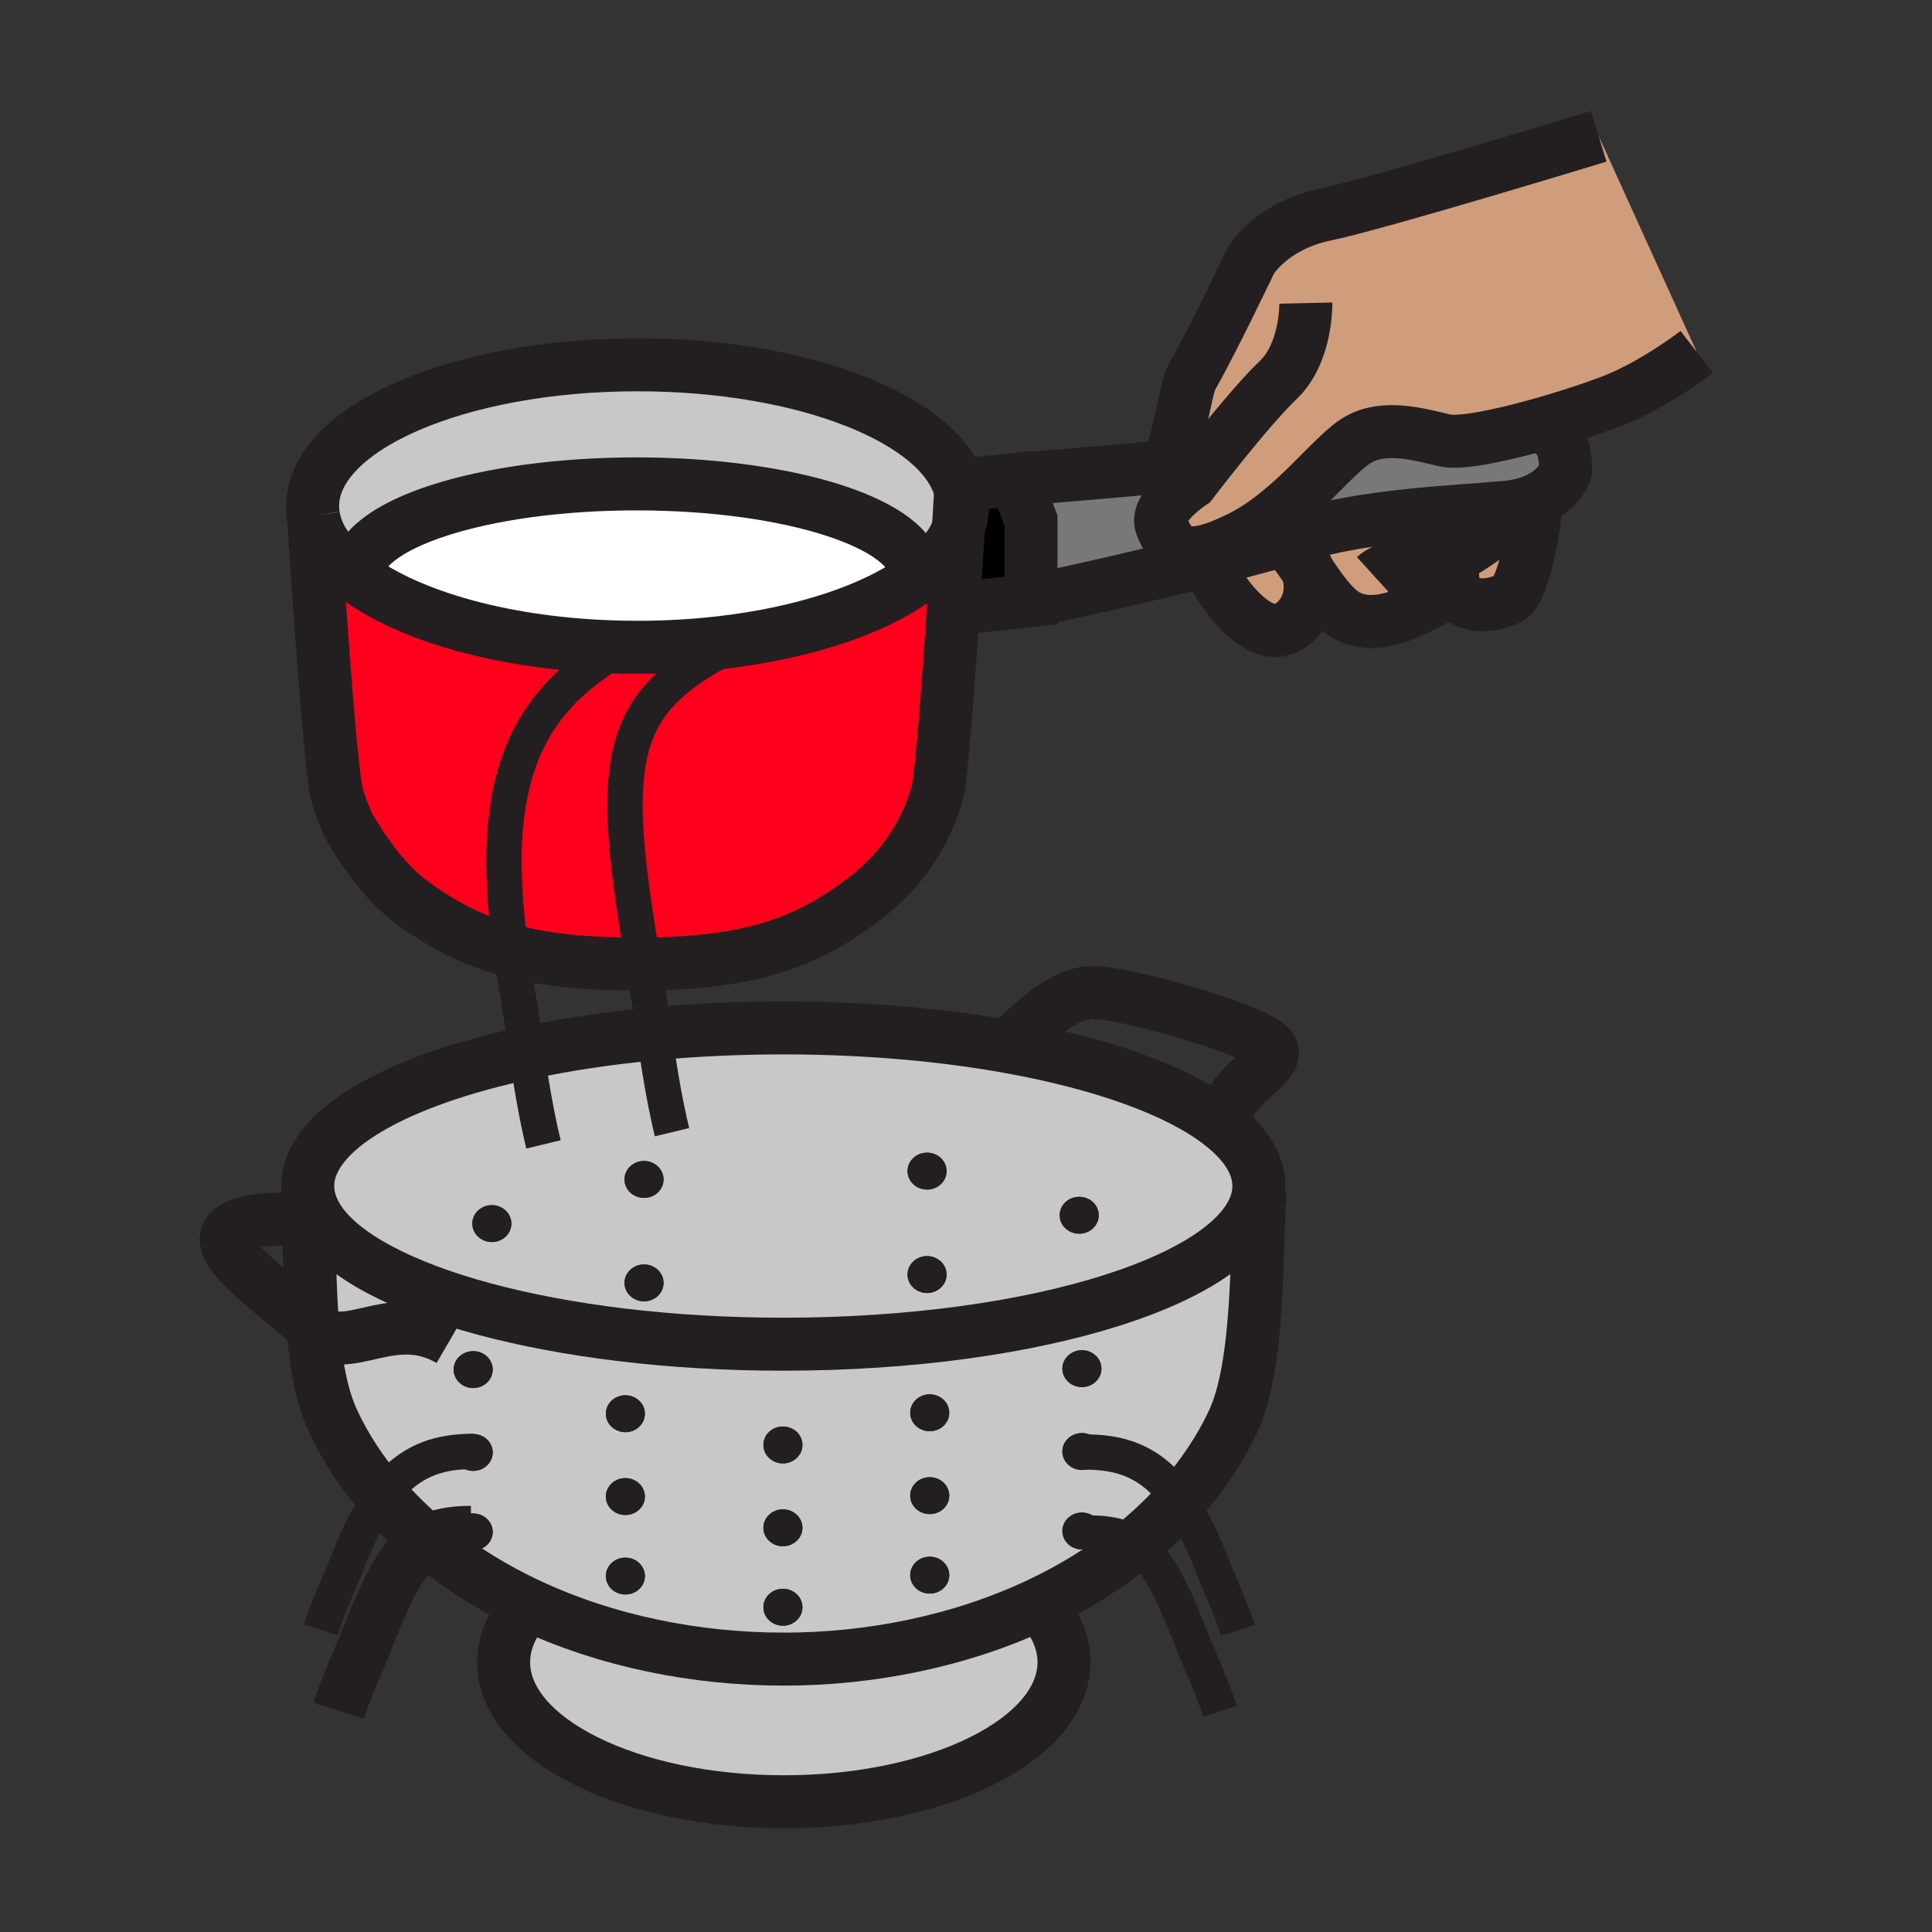 <?xml version="1.0"?><svg xmlns="http://www.w3.org/2000/svg" width="850.394" height="850.394" viewBox="0 0 850.394 850.394" overflow="visible"><rect x="0" y="0" width="850.394" height="850.394" fill="#333333" stroke="none"/><path d="M457.21 706.11c7.14 7.79 11.13 16.43 11.13 25.54 0 33.92-55.21 61.42-123.33 61.42-68.11 0-123.33-27.5-123.33-61.42 0-9.04 3.93-17.62 10.97-25.351 34.54 16.19 73.84 23.97 111.96 23.97l.19.021c38.28 0 77.76-7.85 112.41-24.18z" fill="#c8c8c8"></path><path d="M484.73 674.98c.05-.351.079-.711.079-1.08 0-4.49-3.84-8.131-8.59-8.131s-8.6 3.641-8.6 8.131c0 4.479 3.85 8.109 8.6 8.109 4.361.001 7.961-3.059 8.511-7.029zm.06-35.54c.01-.181.02-.351.02-.53 0-4.49-3.84-8.13-8.59-8.13s-8.6 3.64-8.6 8.13c0 4.47 3.85 8.109 8.6 8.109 4.56.001 8.28-3.359 8.57-7.579zm-285.08 35.47c.33 4.189 4.04 7.51 8.57 7.51 4.75 0 8.6-3.64 8.6-8.11 0-4.489-3.85-8.13-8.6-8.13-4.74 0-8.59 3.641-8.59 8.13 0 .2.01.4.02.6zm-.02-35.55c.02 4.449 3.86 8.069 8.59 8.069 4.75 0 8.6-3.64 8.6-8.1 0-4.5-3.85-8.13-8.6-8.13-4.74 0-8.59 3.63-8.59 8.13v.031zm-11.42 38.95c-7.27-6.079-14.05-12.699-20.17-19.819-8.61-10.021-15.92-21.01-21.45-32.84-5.22-11.181-7.69-25.98-8.96-41.301l-.01-.01c-1.36-16.359-1.38-33.3-1.96-47.04 2.46.24 3.98.46 3.98.46l.76-.51c20.84 31.14 104.41 54.42 204.33 54.42 112.89 0 204.91-29.72 209.17-66.92l.62.03c-1.71 26.41-.1 75.76-11.811 100.88-5.939 12.71-13.93 24.45-23.38 35.04-6.05 6.79-12.699 13.109-19.81 18.91-.42.35-.85.699-1.28 1.04-12.51 10.05-26.359 18.52-41.09 25.46-34.65 16.33-74.13 24.18-112.41 24.18l-.19-.021c-38.12 0-77.42-7.779-111.96-23.97-14.89-6.97-28.89-15.51-41.53-25.66a219.735 219.735 0 0 1-2.849-2.329zm287.95-67.76c4.75 0 8.59-3.64 8.59-8.12 0-4.479-3.84-8.12-8.59-8.12s-8.6 3.641-8.6 8.12c0 4.48 3.85 8.12 8.6 8.12zm-66.98 19.42c4.75 0 8.59-3.64 8.59-8.109 0-4.48-3.84-8.13-8.59-8.13-4.76 0-8.6 3.649-8.6 8.13 0 4.469 3.84 8.109 8.6 8.109zm0 36.48c4.75 0 8.59-3.65 8.59-8.11 0-4.49-3.84-8.13-8.59-8.13-4.76 0-8.6 3.64-8.6 8.13 0 4.46 3.84 8.11 8.6 8.11zm0 34.99c4.75 0 8.59-3.641 8.59-8.12 0-4.49-3.84-8.12-8.59-8.12-4.76 0-8.6 3.63-8.6 8.12 0 4.48 3.84 8.12 8.6 8.12zM353.21 636c0-4.48-3.85-8.11-8.6-8.11s-8.59 3.63-8.59 8.11 3.84 8.13 8.59 8.13 8.6-3.65 8.6-8.13zm0 36.48c0-4.48-3.85-8.12-8.6-8.12s-8.59 3.64-8.59 8.12c0 4.479 3.84 8.119 8.59 8.119s8.6-3.639 8.6-8.119zm0 34.98c0-4.479-3.85-8.13-8.6-8.13s-8.59 3.65-8.59 8.13 3.84 8.11 8.59 8.11 8.6-3.63 8.6-8.11zm-69.35-85.19c0-4.489-3.85-8.119-8.59-8.119-4.75 0-8.6 3.63-8.6 8.119 0 4.471 3.85 8.12 8.6 8.12 4.74 0 8.59-3.65 8.59-8.12zm0 36.47c0-4.48-3.85-8.13-8.59-8.13-4.75 0-8.6 3.649-8.6 8.13 0 4.479 3.85 8.109 8.6 8.109 4.74.001 8.59-3.629 8.59-8.109zm0 34.98c0-4.47-3.85-8.109-8.59-8.109-4.75 0-8.6 3.64-8.6 8.109 0 4.48 3.85 8.12 8.6 8.12 4.74 0 8.59-3.64 8.59-8.12zm-66.98-90.88c0-4.49-3.85-8.12-8.6-8.12-4.74 0-8.59 3.63-8.59 8.12 0 4.48 3.85 8.12 8.59 8.12 4.75 0 8.6-3.64 8.6-8.12z" fill="#c8c8c8"></path><path d="M231.83 463.45c17.16-3.67 36.04-6.521 56.14-8.4 18.07-1.7 37.13-2.6 56.82-2.6 36.3 0 70.45 3.069 100.21 8.479 40.58 7.37 73.01 19.08 91.65 33.261 11.229 8.529 17.46 17.96 17.46 27.869 0 .9-.051 1.801-.15 2.69-4.26 37.2-96.28 66.92-209.17 66.92-99.92 0-183.49-23.28-204.33-54.42-3.27-4.89-5-9.97-5-15.19 0-24.609 38.4-46.239 96.37-58.609zm251.8 71.45c0-4.48-3.85-8.11-8.59-8.11-4.76 0-8.61 3.63-8.61 8.11 0 4.489 3.851 8.13 8.61 8.13 4.74 0 8.59-3.64 8.59-8.13zm-66.97-19.43c0-4.47-3.86-8.109-8.6-8.109-4.76 0-8.6 3.64-8.6 8.109 0 4.49 3.84 8.13 8.6 8.13 4.74 0 8.6-3.64 8.6-8.13zm0 45.53c0-4.48-3.86-8.11-8.6-8.11-4.76 0-8.6 3.63-8.6 8.11 0 4.49 3.84 8.13 8.6 8.13 4.74 0 8.6-3.64 8.6-8.13zm-133.19-33.73c4.76 0 8.6-3.64 8.6-8.13 0-4.47-3.84-8.109-8.6-8.109-4.74 0-8.6 3.64-8.6 8.109 0 4.49 3.86 8.13 8.6 8.13zm0 45.53c4.76 0 8.6-3.64 8.6-8.13 0-4.479-3.84-8.11-8.6-8.11-4.74 0-8.6 3.631-8.6 8.11 0 4.49 3.86 8.13 8.6 8.13zm-58.37-34.23c0-4.48-3.85-8.11-8.61-8.11-4.74 0-8.59 3.63-8.59 8.11 0 4.489 3.85 8.13 8.59 8.13 4.76 0 8.61-3.64 8.61-8.13z" fill="#c8c8c8"></path><path d="M453.8 229.06v35.27l-30.39 3.29-3.77-.25c.86-13.02 1.64-25.32 2.23-34.91 1.15-3.17 1.74-6.41 1.74-9.72 0-2.18-.26-4.34-.77-6.46.12-2.07.19-3.21.19-3.21h4.291l19.54-2.05.529 1.38 6.41 16.66z"></path><path d="M532.02 246.43c-32.909 8.23-70.699 16.69-78.22 17.9v-35.27l-6.41-16.66 4.681-1.8s36.029-2.74 64.489-5.66c5.41-.55 10.54-1.12 15.101-1.67-4.33 5.49-7.23 9.28-7.23 9.28s-16.47 10.85-13.149 18.91c3.609 8.8 7.72 14.02 19.75 11.01l.988 3.96z" fill="#787878"></path><path d="M533.25 251.15l-1.18-4.73c12.609-3.16 24.5-6.28 33.689-8.95v.01l3.96 5.32 2.71 3.65c.98 1.41 2.011 2.95 3.08 4.55 3.851 12.2-2.279 22.05-9.729 25.57-11.66 5.51-27.09-13.73-32.53-25.42zM531.66 203.27c-4.561.55-9.69 1.12-15.101 1.67l-.54-5.04c4.671-16.57 6.48-30.24 8.53-33.8 9.01-15.68 26.061-51.49 26.061-51.49s9.01-15.23 32.71-20.15c23.7-4.92 120.4-34.48 120.4-34.48l43.12 94.92s-18.479 14.33-36.96 21.49c-8.51 3.3-20.86 7.36-33.18 10.78h-.01c-17.11 4.75-34.15 8.24-40.761 6.68-11.38-2.69-26.31-6.93-37.92-.45-11.6 6.5-28.899 31.79-52.609 43.43-5.78 2.84-10.49 4.67-14.37 5.64-12.03 3.01-16.141-2.21-19.75-11.01-3.32-8.06 13.149-18.91 13.149-18.91s2.901-3.79 7.231-9.28z" fill="#cf9d7c" class="aac-skin-fill"></path><path d="M565.76 237.47c1.71-.5 3.33-.98 4.84-1.44 30.82-9.43 69.471-10.65 92.04-12.71 5.49-.5 9.87-1.7 13.36-3.23.05 1.45-.09 3.73-.4 6.52-4-9.25-27.859 19.84-42.449 20l.069 2.11c.79.31 1.53.67 2.221 1.1 5.05 3.14 4.92 6.28 2.51 9.12-3.57 4.25-12.16 7.83-16.141 9.8-8.56 4.25-20.18 7.16-29 2.23-6.369-3.55-12.29-12.47-17.3-19.97-.069-.24-.149-.48-.24-.73l-2.84-3.82c-.949-1.36-1.85-2.6-2.71-3.65l-3.96-5.32v-.01z" fill="#cf9d7c" class="aac-skin-fill"></path><path d="M570.6 236.03c-1.51.46-3.13.94-4.84 1.44-9.189 2.67-21.08 5.79-33.689 8.95-.021 0-.03 0-.051.01l-.989-3.96c3.88-.97 8.59-2.8 14.37-5.64 23.71-11.64 41.01-36.93 52.609-43.43 11.61-6.48 26.54-2.24 37.92.45 6.61 1.56 23.65-1.93 40.761-6.68h.01c8.89 3.38 12.42 7.44 12.42 20.16 0 0-2.23 7.99-13.12 12.76-3.49 1.53-7.87 2.73-13.36 3.23-22.571 2.06-61.221 3.28-92.041 12.71z" fill="#787878"></path><path d="M635.44 249.82c-.69-.43-1.431-.79-2.221-1.1l-.069-2.11c14.59-.16 38.449-29.25 42.449-20-1.35 12.34-5.939 34.5-11.56 36.9-10.16 4.31-18.48 3.93-25.74-4.29l-.35-.28c2.411-2.84 2.541-5.98-2.509-9.12z" fill="#cf9d7c" class="aac-skin-fill"></path><path d="M137.97 227.13c-.24-1.45-.36-2.91-.36-4.39 0-34.33 64.02-62.17 143-62.17 73.95 0 134.8 24.41 142.23 55.71-.19 3.3-.53 8.98-.97 16.18-2.84 7.88-9.1 15.27-18.08 21.87l-.78-1.56c0-21.96-55.01-39.78-122.88-39.78-67.85 0-122.87 17.82-122.87 39.78l-.68.93c-10.47-7.91-17.05-16.92-18.61-26.53v-.04z" fill="#c8c8c8"></path><path d="M273.38 284.83c-50.01-1.08-93.25-13.33-116.8-31.13l.68-.93c0-21.96 55.02-39.78 122.87-39.78 67.87 0 122.88 17.82 122.88 39.78l.78 1.56c-19.01 13.99-50.27 24.45-87.35 28.61-11.45 1.29-23.46 1.97-35.83 1.97-2.42 0-4.83-.03-7.23-.08z" fill="#fff"></path><path d="M224.9 418.53c-17.49-4.58-30.99-11.91-44.48-21.98-15.35-11.44-27.2-33.59-27.2-33.59-2.31-5.01-3.8-9.5-4.86-13.11-3.15-10.71-9.94-115.76-10.39-122.68 1.56 9.61 8.14 18.62 18.61 26.53 23.55 17.8 66.79 30.05 116.8 31.13-41.02 23.5-59.35 57.21-48.48 133.7z" fill="#ff001c"></path><path d="M279.68 424.31c-22.64 0-40.11-1.92-54.78-5.78-10.87-76.49 7.46-110.2 48.48-133.7 2.4.05 4.81.08 7.23.08 12.37 0 24.38-.68 35.83-1.97l.41 3.51c-45.91 24.69-48.53 50.87-33.63 137.9-1.08.02-2.17.02-3.28.02l-.26-.06z" fill="#ff001c"></path><path d="M421.87 232.46c-.59 9.59-1.37 21.89-2.23 34.91-2.34 35.21-5.33 75.63-7.13 81.73-3.26 11.11-10.54 30.53-33.3 47.5-24.27 18.1-48.53 27.35-95.99 27.75-14.9-87.03-12.28-113.21 33.63-137.9l-.41-3.51c37.08-4.16 68.34-14.62 87.35-28.61 8.98-6.6 15.24-13.99 18.08-21.87z" fill="#ff001c"></path><path d="M484.81 638.91c0 .18-.01.35-.02.53-.29 4.22-4.01 7.579-8.57 7.579-4.75 0-8.6-3.64-8.6-8.109 0-4.49 3.85-8.13 8.6-8.13s8.59 3.64 8.59 8.13zM484.81 673.9c0 .369-.029.729-.079 1.08-.551 3.97-4.15 7.029-8.511 7.029-4.75 0-8.6-3.63-8.6-8.109 0-4.49 3.85-8.131 8.6-8.131s8.59 3.641 8.59 8.131zM484.81 602.43c0 4.48-3.84 8.12-8.59 8.12s-8.6-3.64-8.6-8.12c0-4.479 3.85-8.12 8.6-8.12s8.59 3.64 8.59 8.12zM475.04 526.79c4.74 0 8.59 3.63 8.59 8.11 0 4.489-3.85 8.13-8.59 8.13-4.76 0-8.61-3.641-8.61-8.13 0-4.48 3.85-8.11 8.61-8.11zM417.83 621.86c0 4.47-3.84 8.109-8.59 8.109-4.76 0-8.6-3.64-8.6-8.109 0-4.48 3.84-8.13 8.6-8.13 4.75 0 8.59 3.65 8.59 8.13zM417.83 658.34c0 4.46-3.84 8.11-8.59 8.11-4.76 0-8.6-3.65-8.6-8.11 0-4.49 3.84-8.13 8.6-8.13 4.75 0 8.59 3.64 8.59 8.13zM417.83 693.32c0 4.479-3.84 8.12-8.59 8.12-4.76 0-8.6-3.641-8.6-8.12 0-4.49 3.84-8.12 8.6-8.12 4.75 0 8.59 3.63 8.59 8.12zM408.06 507.36c4.74 0 8.6 3.64 8.6 8.109 0 4.49-3.86 8.13-8.6 8.13-4.76 0-8.6-3.64-8.6-8.13 0-4.469 3.84-8.109 8.6-8.109zM408.06 552.89c4.74 0 8.6 3.63 8.6 8.11 0 4.49-3.86 8.13-8.6 8.13-4.76 0-8.6-3.64-8.6-8.13 0-4.48 3.84-8.11 8.6-8.11zM344.61 627.89c4.75 0 8.6 3.63 8.6 8.11s-3.85 8.13-8.6 8.13-8.59-3.649-8.59-8.13 3.84-8.11 8.59-8.11zM344.61 664.36c4.75 0 8.6 3.64 8.6 8.12 0 4.479-3.85 8.119-8.6 8.119s-8.59-3.64-8.59-8.119c0-4.48 3.84-8.12 8.59-8.12zM344.61 699.33c4.75 0 8.6 3.65 8.6 8.13s-3.85 8.11-8.6 8.11-8.59-3.63-8.59-8.11c0-4.48 3.84-8.13 8.59-8.13zM292.07 519.14c0 4.49-3.84 8.13-8.6 8.13-4.74 0-8.6-3.64-8.6-8.13 0-4.47 3.86-8.109 8.6-8.109 4.76-.001 8.6 3.639 8.6 8.109zM292.07 564.67c0 4.49-3.84 8.13-8.6 8.13-4.74 0-8.6-3.64-8.6-8.13 0-4.479 3.86-8.11 8.6-8.11 4.76 0 8.6 3.63 8.6 8.11zM275.27 614.15c4.74 0 8.59 3.63 8.59 8.119 0 4.471-3.85 8.12-8.59 8.12-4.75 0-8.6-3.649-8.6-8.12 0-4.489 3.85-8.119 8.6-8.119zM275.27 650.61c4.74 0 8.59 3.649 8.59 8.13 0 4.479-3.85 8.109-8.59 8.109-4.75 0-8.6-3.63-8.6-8.109 0-4.48 3.85-8.13 8.6-8.13zM275.27 685.61c4.74 0 8.59 3.64 8.59 8.109 0 4.48-3.85 8.12-8.59 8.12-4.75 0-8.6-3.64-8.6-8.12 0-4.469 3.85-8.109 8.6-8.109zM216.49 530.46c4.76 0 8.61 3.63 8.61 8.11 0 4.489-3.85 8.13-8.61 8.13-4.74 0-8.59-3.641-8.59-8.13 0-4.48 3.85-8.11 8.59-8.11zM208.28 594.72c4.75 0 8.6 3.63 8.6 8.12 0 4.48-3.85 8.12-8.6 8.12-4.74 0-8.59-3.64-8.59-8.12 0-4.49 3.85-8.12 8.59-8.12zM199.69 639.36v-.03c0-4.5 3.85-8.13 8.59-8.13 4.75 0 8.6 3.63 8.6 8.13 0 4.46-3.85 8.1-8.6 8.1-4.73 0-8.57-3.62-8.59-8.07zM199.71 674.91c-.01-.2-.02-.4-.02-.601 0-4.489 3.85-8.13 8.59-8.13 4.75 0 8.6 3.641 8.6 8.13 0 4.471-3.85 8.11-8.6 8.11-4.53.001-8.24-3.319-8.57-7.509z" fill="#231f20"></path><g fill="none" stroke="#231f20"><path d="M536.65 494.19c11.229 8.529 17.46 17.96 17.46 27.869 0 .9-.051 1.801-.15 2.69-4.26 37.2-96.28 66.92-209.17 66.92-99.92 0-183.49-23.28-204.33-54.42-3.27-4.89-5-9.97-5-15.19 0-24.609 38.4-46.239 96.37-58.609 17.16-3.67 36.04-6.521 56.14-8.4 18.07-1.7 37.13-2.6 56.82-2.6 36.3 0 70.45 3.069 100.21 8.479 40.58 7.371 73.01 19.081 91.65 33.261zM137.68 584.34c-1.36-16.359-1.38-33.3-1.96-47.04-.09-2.27-.2-4.46-.34-6.54" stroke-width="23.326"></path><path d="M554.58 524.78c-1.71 26.41-.1 75.76-11.811 100.88-5.939 12.71-13.93 24.45-23.38 35.04-6.05 6.79-12.699 13.109-19.81 18.91-.42.35-.85.699-1.28 1.04-12.51 10.05-26.359 18.52-41.09 25.46-34.65 16.33-74.13 24.18-112.41 24.18l-.19-.021c-38.12 0-77.42-7.779-111.96-23.97-14.89-6.97-28.89-15.51-41.53-25.66-.96-.77-1.91-1.55-2.85-2.33-7.27-6.079-14.05-12.699-20.17-19.819-8.61-10.021-15.92-21.01-21.45-32.84-5.22-11.181-7.69-25.98-8.96-41.301" stroke-width="23.326"></path><path d="M457.2 706.1l.01.011c7.14 7.79 11.13 16.43 11.13 25.54 0 33.92-55.21 61.42-123.33 61.42-68.11 0-123.33-27.5-123.33-61.42 0-9.04 3.93-17.62 10.97-25.351l.01-.01M445.29 459.36s19.9-22.49 35.27-22.49c15.36 0 69.74 15.64 78.011 23.45 8.279 7.819-19.19 16.449-19.19 33.76M139.7 537.76s-1.52-.22-3.98-.46c-8.4-.83-27.75-1.939-34.61 4.53-8.87 8.38 21.81 28.57 36.57 42.51l.01.01c14.76 13.94 34.34-9.58 60.35 5.5M137.97 227.13c-.24-1.45-.36-2.91-.36-4.39 0-34.33 64.02-62.17 143-62.17 73.95 0 134.8 24.41 142.23 55.71.51 2.12.77 4.28.77 6.46 0 3.31-.59 6.55-1.74 9.72-2.84 7.88-9.1 15.27-18.08 21.87-19.01 13.99-50.27 24.45-87.35 28.61-11.45 1.29-23.46 1.97-35.83 1.97-2.42 0-4.83-.03-7.23-.08-50.01-1.08-93.25-13.33-116.8-31.13-10.47-7.91-17.05-16.92-18.61-26.53" stroke-width="23.326"></path><path d="M423.03 213.07s-.07 1.14-.19 3.21c-.19 3.3-.53 8.98-.97 16.18-.59 9.59-1.37 21.89-2.23 34.91-2.34 35.21-5.33 75.63-7.13 81.73-3.26 11.11-10.54 30.53-33.3 47.5-24.27 18.1-48.53 27.35-95.99 27.75-1.08.02-2.17.02-3.28.02l-.26-.06c-22.64 0-40.11-1.92-54.78-5.78-17.49-4.58-30.99-11.91-44.48-21.98-15.35-11.44-27.2-33.59-27.2-33.59-2.31-5.01-3.8-9.5-4.86-13.11-3.15-10.71-9.94-115.76-10.39-122.68v-.04c-.01-.21-.02-.32-.02-.32M427.32 213.07l19.54-2.05.53 1.38 6.41 16.66v35.27l-30.39 3.29" stroke-width="23.326"></path><path d="M676.7 187.17c8.89 3.38 12.42 7.44 12.42 20.16 0 0-2.23 7.99-13.12 12.76-3.49 1.53-7.87 2.73-13.36 3.23-22.569 2.06-61.22 3.28-92.04 12.71-1.51.46-3.13.94-4.84 1.44-9.189 2.67-21.08 5.79-33.689 8.95-.021 0-.03 0-.051.01-32.909 8.23-70.699 16.69-78.22 17.9M452.07 210.6s36.029-2.74 64.489-5.66c5.41-.55 10.54-1.12 15.101-1.67M157.26 252.77c0-21.96 55.02-39.78 122.87-39.78 67.87 0 122.88 17.82 122.88 39.78M516.02 199.9c4.671-16.57 6.48-30.24 8.53-33.8 9.01-15.68 26.061-51.49 26.061-51.49s9.01-15.23 32.71-20.15C607.02 89.54 703.72 59.98 703.72 59.98" stroke-width="23.326"></path><path d="M574.78 133.41s.489 21.94-12.32 34.03c-8.46 7.99-22.36 25.13-30.8 35.83-4.33 5.49-7.23 9.28-7.23 9.28s-16.47 10.85-13.149 18.91c3.609 8.8 7.72 14.02 19.75 11.01 3.88-.97 8.59-2.8 14.37-5.64 23.71-11.64 41.01-36.93 52.609-43.43 11.61-6.48 26.54-2.24 37.92.45 6.61 1.56 23.65-1.93 40.761-6.68h.01c12.319-3.42 24.67-7.48 33.18-10.78 18.48-7.16 36.96-21.49 36.96-21.49M533.03 250.66c.069.16.149.32.22.49 5.44 11.69 20.87 30.93 32.53 25.42 7.45-3.52 13.58-13.37 9.729-25.57-.069-.24-.149-.48-.24-.73l-2.84-3.82-2.71-3.65-3.96-5.32" stroke-width="23.326"></path><path d="M569.72 242.8c.86 1.05 1.761 2.29 2.71 3.65.98 1.41 2.011 2.95 3.08 4.55 5.01 7.5 10.931 16.42 17.3 19.97 8.82 4.93 20.44 2.02 29-2.23 3.98-1.97 12.57-5.55 16.141-9.8 2.41-2.84 2.54-5.98-2.51-9.12-.69-.43-1.431-.79-2.221-1.1-8.6-3.37-22.609.14-28.1 5.13M638.3 259.22c7.26 8.22 15.58 8.6 25.74 4.29 5.62-2.4 10.21-24.56 11.56-36.9.311-2.79.45-5.07.4-6.52V220" stroke-width="23.326"></path><path d="M633.03 246.61h.12c14.59-.16 38.449-29.25 42.449-20 .17.39.301.85.4 1.39" stroke-width="23.326"></path><path d="M208.37 638.86c-3.01 0-5.9.159-8.68.5-12.34 1.54-22.49 6.87-31.59 19.13-5.11 6.88-9.9 15.96-14.56 27.779-4.27 10.811-8.87 20.271-12.35 31.11" stroke-width="15.55"></path><path d="M207.29 674.49c-2.74 0-5.25.13-7.58.42-4.37.52-8.11 1.6-11.44 3.399-10.42 5.62-16.92 18.33-26.88 43.58-4.27 10.82-8.87 20.28-12.34 31.11" stroke-width="23.326"></path><path d="M277.49 282.55c-1.4.75-2.77 1.51-4.11 2.28-41.02 23.5-59.35 57.21-48.48 133.7.56 4 1.21 8.13 1.94 12.371 1.93 11.18 3.42 21.93 4.99 32.55 1.98 13.399 4.1 26.609 7.39 40.27" stroke-width="15.55"></path><path d="M316.85 286.45c-45.91 24.69-48.53 50.87-33.63 137.9.06.39.13.78.2 1.18 1.74 10.13 3.13 19.89 4.55 29.52 2.11 14.44 4.29 28.61 7.82 43.3M477.71 639.11c2.44 0 4.8.1 7.08.33 13.71 1.329 24.74 7.04 34.6 21.26 4.58 6.62 8.92 15.09 13.15 25.819 4.26 10.811 8.87 20.28 12.34 31.11M478.78 674.74c2.109 0 4.08.08 5.95.24 5.92.52 10.689 1.93 14.85 4.63 9.42 6.09 15.729 18.75 25.11 42.529 4.26 10.82 8.869 20.28 12.329 31.12" stroke-width="15.55"></path></g><path fill="none" d="M0 0h850.394v850.394H0z"></path></svg>